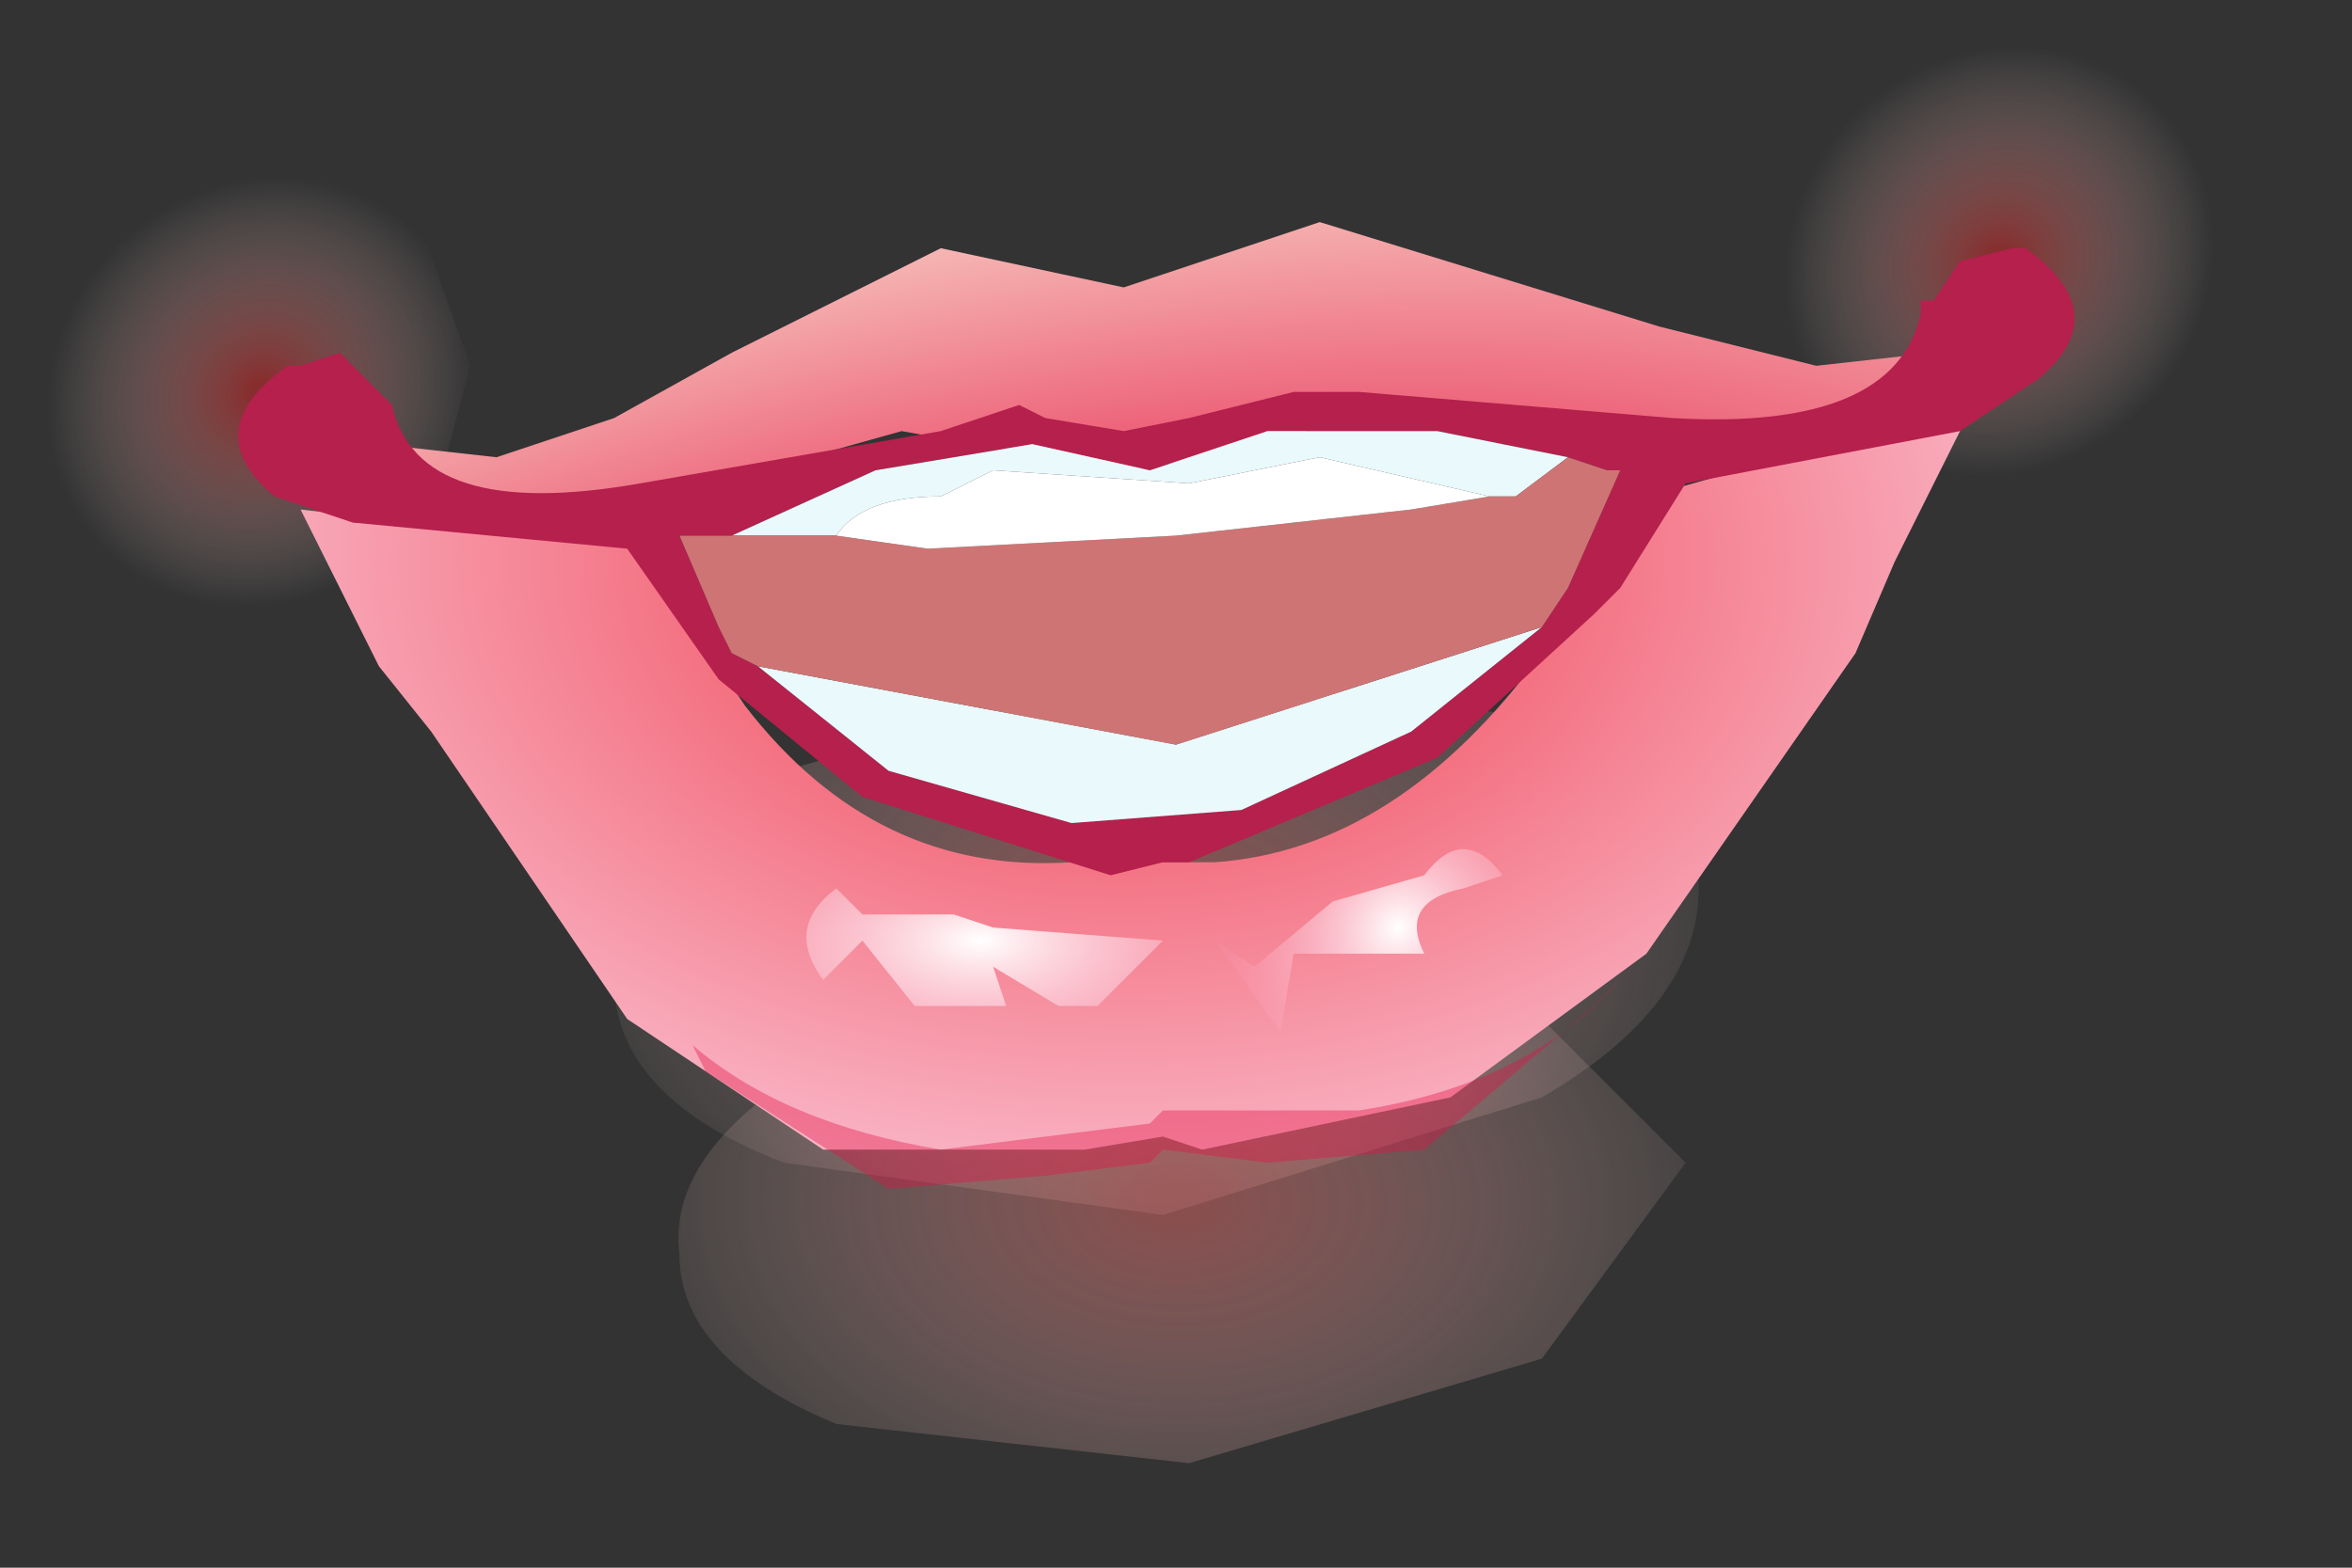 <?xml version="1.0" encoding="utf-8"?>
<svg version="1.1" id="Layer_1"
xmlns="http://www.w3.org/2000/svg"
xmlns:xlink="http://www.w3.org/1999/xlink"
xmlns:author="http://www.sothink.com"
width="9px" height="6px"
xml:space="preserve">
<rect width="100%" height="100%" fill="#333333" stroke="none"/>
<g id="383" transform="matrix(1, 0, 0, 1, -65.85, -44.25)">
<radialGradient
id="RadialGradID_3497" gradientUnits="userSpaceOnUse" gradientTransform="matrix(-4.57764e-005, -0.002, -0.003, 0, 70.25, 47.8)" spreadMethod ="pad" cx="0" cy="0" r="819.2" fx="0" fy="0" >
<stop  offset="0.047"  style="stop-color:#DA6969;stop-opacity:0.514" />
<stop  offset="1"  style="stop-color:#FFEFEA;stop-opacity:0" />
</radialGradient>
<path style="fill:url(#RadialGradID_3497) " d="M70.25,46.8L71.75 47Q72.35 47.2 72.35 47.65Q72.35 48.1 71.75 48.45L70.3 48.9L68.85 48.7Q68.2 48.45 68.2 48Q68.2 47.55 68.85 47.2L70.25 46.8" />
<radialGradient
id="RadialGradID_3498" gradientUnits="userSpaceOnUse" gradientTransform="matrix(0.001, -9.15527e-005, 1.52588e-005, 0.001, 66.85, 45.75)" spreadMethod ="pad" cx="0" cy="0" r="819.2" fx="0" fy="0" >
<stop  offset="0.047"  style="stop-color:#C52929;stop-opacity:0.58" />
<stop  offset="1"  style="stop-color:#FFEFEA;stop-opacity:0" />
</radialGradient>
<path style="fill:url(#RadialGradID_3498) " d="M67.65,45.65L67.45 46.4L66.85 46.8L66.15 46.55Q65.85 46.25 65.85 45.85Q65.85 45.4 66.15 45.05Q66.4 44.65 66.75 44.65Q67.15 44.6 67.4 44.95L67.65 45.65" />
<radialGradient
id="RadialGradID_3499" gradientUnits="userSpaceOnUse" gradientTransform="matrix(0.001, -9.15527e-005, 1.52588e-005, 0.001, 73.5, 45.25)" spreadMethod ="pad" cx="0" cy="0" r="819.2" fx="0" fy="0" >
<stop  offset="0.047"  style="stop-color:#C52929;stop-opacity:0.58" />
<stop  offset="1"  style="stop-color:#FFEFEA;stop-opacity:0" />
</radialGradient>
<path style="fill:url(#RadialGradID_3499) " d="M73.5,46.35Q73.15 46.4 72.9 46.1Q72.6 45.8 72.6 45.35Q72.6 44.9 72.9 44.6Q73.1 44.3 73.5 44.25Q73.9 44.25 74.15 44.5L74.4 45.25L74.15 46Q73.9 46.35 73.5 46.35" />
<radialGradient
id="RadialGradID_3500" gradientUnits="userSpaceOnUse" gradientTransform="matrix(-3.05176e-005, -0.002, -0.003, 0, 70.35, 48.85)" spreadMethod ="pad" cx="0" cy="0" r="819.2" fx="0" fy="0" >
<stop  offset="0.047"  style="stop-color:#DA6969;stop-opacity:0.514" />
<stop  offset="1"  style="stop-color:#FFEFEA;stop-opacity:0" />
</radialGradient>
<path style="fill:url(#RadialGradID_3500) " d="M70.3,47.9L71.7 48.1L72.3 48.7L71.75 49.45L70.4 49.85L69.05 49.7Q68.45 49.45 68.45 49.05Q68.4 48.65 69 48.3Q69.5 47.95 70.3 47.9" />
<radialGradient
id="RadialGradID_3501" gradientUnits="userSpaceOnUse" gradientTransform="matrix(0.001, 0, -0, 0.001, 71.2, 45.4)" spreadMethod ="pad" cx="0" cy="0" r="819.2" fx="0" fy="0" >
<stop  offset="0"  style="stop-color:#FFFFFF;stop-opacity:1" />
<stop  offset="0.992"  style="stop-color:#FA82A2;stop-opacity:0" />
</radialGradient>
<path style="fill:url(#RadialGradID_3501) " d="M70.5,45.5L70.6 45.35L70.9 45.35Q71.5 45.25 71.8 45.6L71.4 45.5L70.55 45.55L70.5 45.5" />
<radialGradient
id="RadialGradID_3502" gradientUnits="userSpaceOnUse" gradientTransform="matrix(0.006, -0, 0, 0.004, 70.15, 46.4)" spreadMethod ="pad" cx="0" cy="0" r="819.2" fx="0" fy="0" >
<stop  offset="0"  style="stop-color:#F04288;stop-opacity:1" />
<stop  offset="0.157"  style="stop-color:#F15262;stop-opacity:1" />
<stop  offset="0.886"  style="stop-color:#FBD0E1;stop-opacity:1" />
<stop  offset="1"  style="stop-color:#FEEDE7;stop-opacity:0.502" />
</radialGradient>
<path style="fill:url(#RadialGradID_3502) " d="M68.3,46.35L68.6 46.8L68.7 46.95Q69.2 47.6 69.95 47.55L70.2 47.55L70.5 47.55Q71.2 47.5 71.75 46.75L71.85 46.6L72.15 46.15L73.4 45.8L73.1 46.4L72.95 46.75L72.15 47.9L71.4 48.45L70.45 48.65L70.3 48.6L70 48.65L69 48.65L68.25 48.15L67.5 47.05L67.3 46.8L67 46.2L68.3 46.35" />
<radialGradient
id="RadialGradID_3503" gradientUnits="userSpaceOnUse" gradientTransform="matrix(0.002, -0, 1.52588e-005, 0.001, 69.6, 47.85)" spreadMethod ="pad" cx="0" cy="0" r="819.2" fx="0" fy="0" >
<stop  offset="0"  style="stop-color:#FFFFFF;stop-opacity:1" />
<stop  offset="0.992"  style="stop-color:#FA82A2;stop-opacity:0" />
</radialGradient>
<path style="fill:url(#RadialGradID_3503) " d="M70.3,47.85L70.05 48.1L69.9 48.1L69.65 47.95L69.7 48.1L69.35 48.1L69.15 47.85L69 48Q68.85 47.8 69.05 47.65L69.15 47.75L69.5 47.75L69.65 47.8L70.3 47.85" />
<radialGradient
id="RadialGradID_3504" gradientUnits="userSpaceOnUse" gradientTransform="matrix(0.001, -9.15527e-005, 1.52588e-005, 0.001, 71.2, 47.8)" spreadMethod ="pad" cx="0" cy="0" r="819.2" fx="0" fy="0" >
<stop  offset="0"  style="stop-color:#FFFFFF;stop-opacity:1" />
<stop  offset="0.992"  style="stop-color:#FA82A2;stop-opacity:0" />
</radialGradient>
<path style="fill:url(#RadialGradID_3504) " d="M70.75,48.2L70.5 47.85L70.65 47.95L70.95 47.7L71.3 47.6Q71.45 47.4 71.6 47.6L71.45 47.65Q71.2 47.7 71.3 47.9L70.8 47.9L70.75 48.2" />
<radialGradient
id="RadialGradID_3505" gradientUnits="userSpaceOnUse" gradientTransform="matrix(0.008, -0.001, 1.52588e-005, 0.003, 70.2, 47.05)" spreadMethod ="pad" cx="0" cy="0" r="819.2" fx="0" fy="0" >
<stop  offset="0.004"  style="stop-color:#FA96B5;stop-opacity:1" />
<stop  offset="0.329"  style="stop-color:#EA4062;stop-opacity:1" />
<stop  offset="0.761"  style="stop-color:#F4ACAC;stop-opacity:1" />
<stop  offset="1"  style="stop-color:#FEE6DB;stop-opacity:1" />
<stop  offset="1"  style="stop-color:#FEE6DB;stop-opacity:0.502" />
</radialGradient>
<path style="fill:url(#RadialGradID_3505) " d="M69.3,45.9L68.05 46.25L67.45 46.25L67.2 46L67.3 45.95L67.75 46L68.2 45.85L68.65 45.6L69.45 45.2L70.15 45.35L70.9 45.1L71.55 45.3L72.2 45.5L72.8 45.65L73.25 45.6L72.9 45.95L72.2 45.95L72.05 45.95L71.5 45.9L70.85 45.9L70.5 46L70.15 46.05L69.3 45.9" />
<path style="fill:#B5204D;fill-opacity:1" d="M69.25,47.2L69.95 47.4L70.6 47.35L71.25 47.05L71.75 46.65L71.85 46.5L72.05 46.05L72 46.05L71.85 46L71.35 45.9L70.7 45.9L70.25 46.05L69.8 45.95L69.2 46.05L68.65 46.3L68.45 46.3L68.6 46.65L68.65 46.75L68.75 46.8L69.25 47.2M70.8,45.75L71.05 45.75L72.25 45.85Q73.1 45.9 73.2 45.45L73.2 45.4L73.25 45.4L73.35 45.25L73.55 45.2L73.6 45.2Q73.95 45.45 73.65 45.7L73.35 45.9L72.3 46.1L72.05 46.5L71.95 46.6L71.35 47.15L70.4 47.55L70.3 47.55L70.1 47.6L69.15 47.3L68.6 46.85L68.25 46.35L67.2 46.25L66.9 46.15Q66.6 45.9 66.95 45.65L67 45.65L67.15 45.6L67.3 45.75L67.35 45.8Q67.45 46.25 68.3 46.1L69.45 45.9L69.75 45.8L69.85 45.85L70.15 45.9L70.4 45.85L70.8 45.75" />
<path style="fill:#E9F9FC;fill-opacity:1" d="M69.2,46.05L69.8 45.95L70.25 46.05L70.7 45.9L71.35 45.9L71.85 46L71.65 46.15L71.55 46.15L70.9 46L70.4 46.1L69.65 46.05L69.45 46.15Q69.15 46.15 69.05 46.3L68.65 46.3L69.2 46.05M68.75,46.8L70.35 47.1L71.75 46.65L71.25 47.05L70.6 47.35L69.95 47.4L69.25 47.2L68.75 46.8" />
<path style="fill:#CF7474;fill-opacity:1" d="M71.55,46.15L71.65 46.15L71.85 46L72 46.05L72.05 46.05L71.85 46.5L71.75 46.65L70.35 47.1L68.75 46.8L68.65 46.75L68.6 46.65L68.45 46.3L68.65 46.3L69.05 46.3L69.4 46.35L70.35 46.3L71.25 46.2L71.55 46.15" />
<path style="fill:#FFFFFF;fill-opacity:1" d="M71.25,46.2L70.35 46.3L69.4 46.35L69.05 46.3Q69.15 46.15 69.45 46.15L69.65 46.05L70.4 46.1L70.9 46L71.55 46.15L71.25 46.2" />
<path style="fill:#E21246;fill-opacity:0.38" d="M69.45,48.65L70.25 48.55L70.3 48.5L71.05 48.5Q71.7 48.4 72.05 48L71.95 48.1L71.3 48.65L70.7 48.7L70.3 48.65L70.25 48.7L69.85 48.75L69.25 48.8L68.55 48.35L68.5 48.25Q68.85 48.55 69.45 48.65" />
</g>
</svg>
